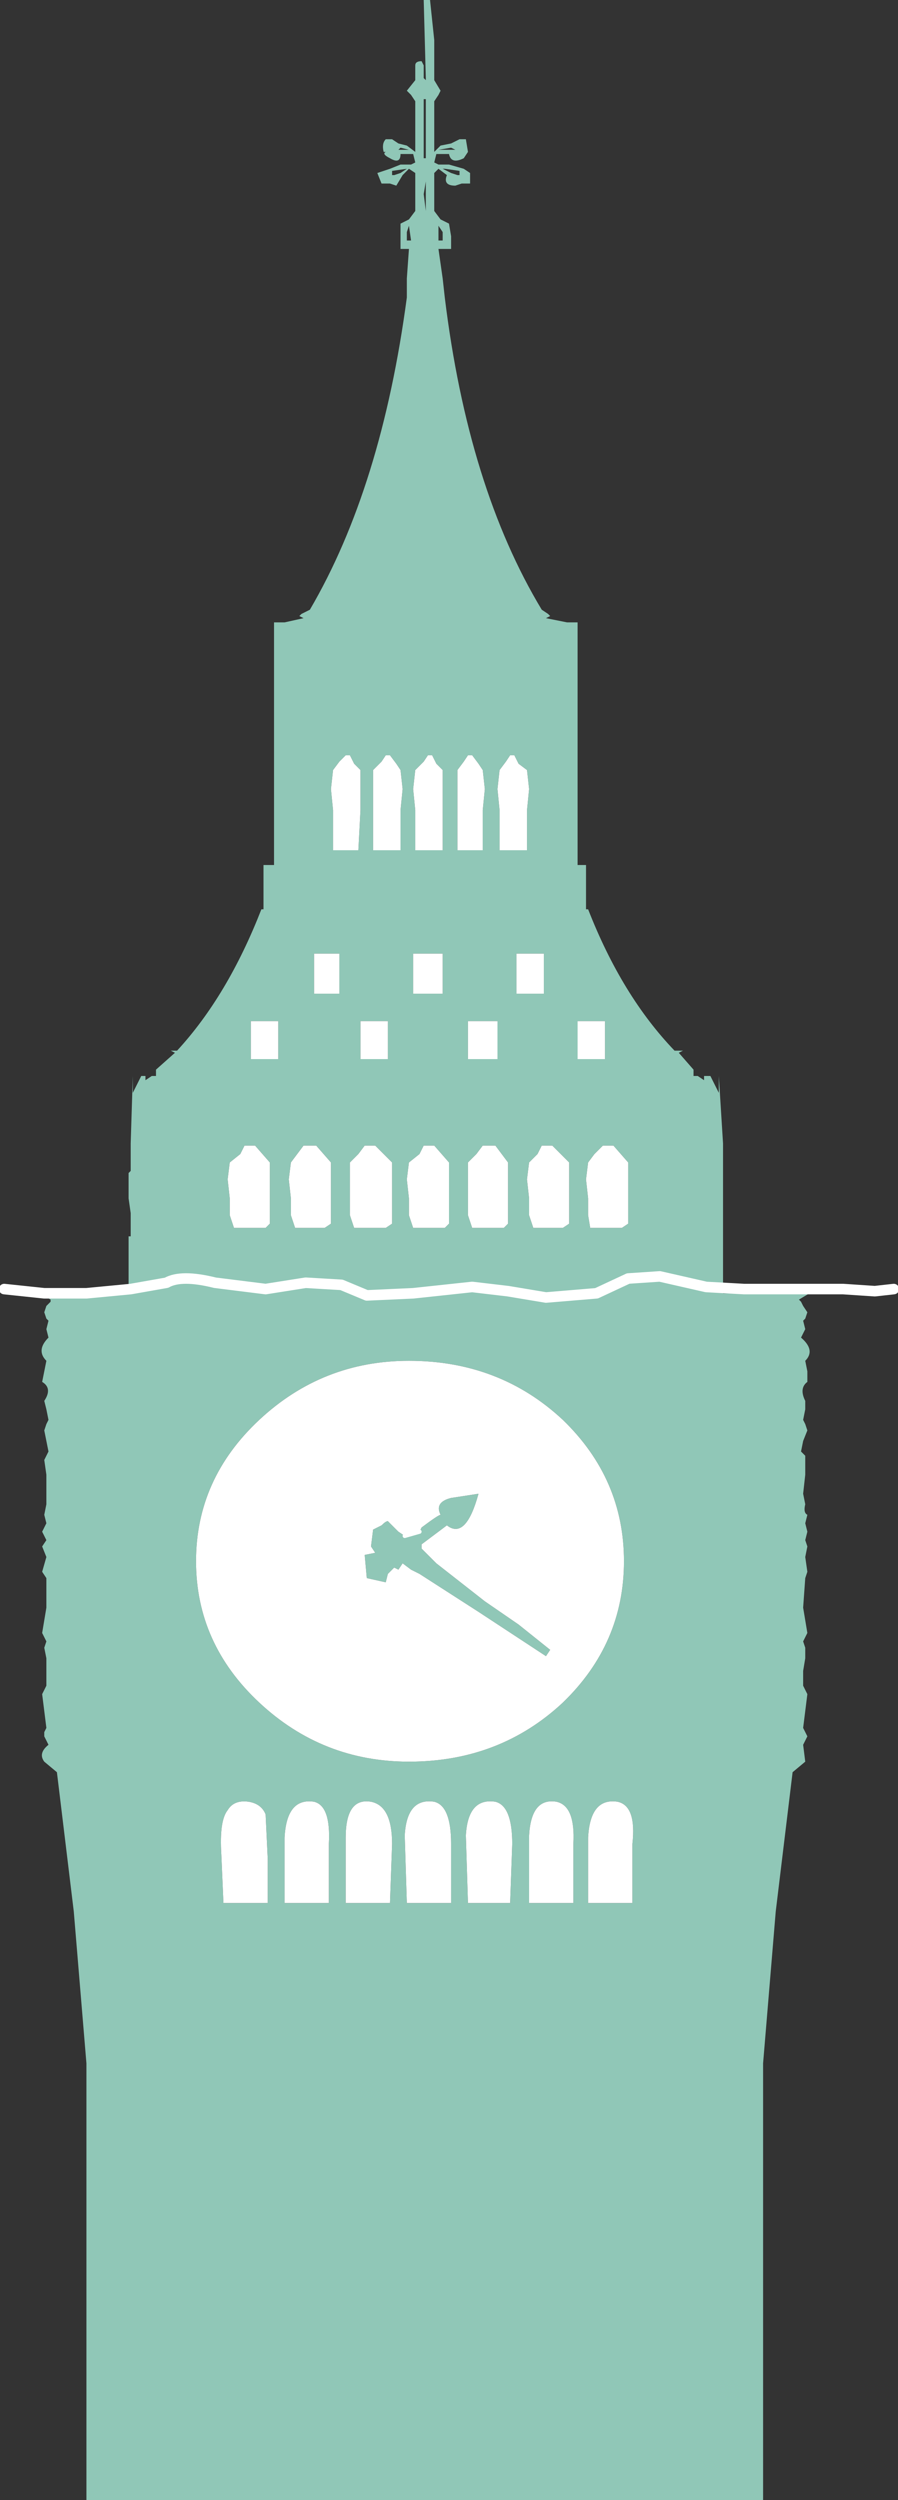<?xml version="1.0" encoding="UTF-8" standalone="no"?>
<svg xmlns:xlink="http://www.w3.org/1999/xlink" height="59.25px" width="21.3px" xmlns="http://www.w3.org/2000/svg">
  <rect width="100%" height="100%" fill="#333333" stroke="none"/>
  <g transform="matrix(1.0, 0.0, 0.0, 1.0, -18.7, -1.5)">
    <path d="M28.9 1.5 L29.0 2.45 29.0 3.4 29.15 3.65 29.1 3.75 29.0 3.9 29.0 4.45 29.0 5.1 29.15 4.95 29.4 4.9 29.6 4.8 29.75 4.8 29.8 5.1 29.7 5.25 Q29.4 5.4 29.35 5.15 L29.05 5.15 29.0 5.35 29.1 5.4 29.35 5.4 29.7 5.5 29.85 5.6 29.85 5.85 29.65 5.85 29.5 5.9 Q29.2 5.9 29.3 5.65 L29.1 5.5 29.0 5.6 29.0 6.5 29.15 6.7 29.35 6.8 29.4 7.1 29.4 7.4 29.25 7.4 29.1 7.4 29.2 8.1 29.25 8.55 Q29.8 13.05 31.55 15.95 L31.7 16.05 31.75 16.1 31.65 16.15 32.15 16.25 32.4 16.25 32.4 22.0 32.6 22.0 32.6 23.05 32.65 23.05 Q33.45 25.1 34.7 26.4 L34.9 26.4 34.8 26.45 35.15 26.85 35.15 27.0 35.25 27.0 35.4 27.1 35.4 27.0 35.55 27.0 35.75 27.4 35.75 27.0 35.85 28.6 35.85 29.25 35.85 29.9 35.85 30.25 35.85 30.8 35.85 31.3 35.85 31.85 35.85 32.15 37.9 32.15 37.65 32.3 37.7 32.35 37.75 32.45 37.85 32.6 37.8 32.75 37.75 32.8 37.8 33.0 37.7 33.2 Q38.05 33.5 37.8 33.75 L37.85 34.0 37.85 34.25 Q37.65 34.4 37.8 34.7 L37.8 34.9 37.75 35.15 37.8 35.25 37.85 35.4 37.75 35.65 37.7 35.9 37.8 36.0 37.8 36.1 37.8 36.45 37.75 36.9 37.8 37.15 Q37.75 37.35 37.85 37.4 L37.8 37.6 37.85 37.8 37.8 38.0 37.85 38.15 37.8 38.4 37.85 38.75 37.8 38.9 37.75 39.6 37.8 39.9 37.85 40.2 37.75 40.4 37.8 40.55 37.8 40.8 37.75 41.1 37.75 41.45 37.85 41.65 37.8 42.05 37.75 42.45 37.8 42.55 37.85 42.65 37.8 42.75 37.75 42.85 37.8 43.25 37.5 43.5 37.1 46.8 36.8 50.4 36.8 60.75 20.75 60.75 20.75 50.4 20.45 46.8 20.05 43.5 19.75 43.25 Q19.6 43.05 19.85 42.85 L19.8 42.75 19.75 42.65 19.75 42.55 19.8 42.45 19.75 42.05 19.7 41.65 19.8 41.45 19.8 41.1 19.8 40.8 19.75 40.55 19.8 40.4 19.7 40.2 19.75 39.9 19.8 39.6 19.8 38.9 19.7 38.75 19.8 38.4 19.7 38.15 19.8 38.0 19.7 37.8 19.8 37.6 19.75 37.4 19.8 37.15 19.8 36.9 19.8 36.45 19.75 36.1 19.8 36.0 19.85 35.9 19.8 35.65 19.75 35.4 19.8 35.25 19.85 35.15 19.8 34.9 19.75 34.7 Q19.95 34.4 19.7 34.25 L19.75 34.0 19.8 33.75 Q19.55 33.5 19.85 33.2 L19.8 33.0 19.85 32.8 19.8 32.75 19.75 32.6 19.8 32.45 19.9 32.35 19.9 32.3 19.65 32.15 21.75 32.15 21.75 31.85 21.75 31.3 21.75 30.8 21.8 30.8 21.8 30.25 21.75 29.9 21.75 29.3 21.8 29.25 21.8 28.6 21.85 27.0 21.85 27.4 22.05 27.0 22.15 27.0 22.15 27.1 22.3 27.0 22.4 27.0 22.4 26.85 22.85 26.45 22.75 26.4 22.9 26.4 Q24.1 25.1 24.9 23.05 L24.95 23.05 24.95 22.0 25.2 22.0 25.2 16.25 25.45 16.25 25.9 16.15 25.8 16.1 25.85 16.05 26.05 15.95 Q27.75 13.05 28.35 8.55 L28.35 8.1 28.4 7.4 28.35 7.4 28.2 7.4 28.2 7.1 28.2 6.8 28.4 6.7 28.55 6.5 28.55 5.6 28.4 5.5 28.25 5.65 28.1 5.9 27.95 5.85 27.75 5.85 27.65 5.6 27.95 5.5 28.2 5.4 28.45 5.4 28.55 5.35 28.5 5.15 28.2 5.15 Q28.2 5.4 27.95 5.25 27.75 5.15 27.85 5.1 L27.8 5.1 Q27.75 4.9 27.85 4.8 L28.0 4.8 28.15 4.9 28.35 4.95 28.55 5.1 28.55 4.45 28.55 3.9 28.45 3.75 28.35 3.65 28.55 3.4 28.55 3.05 Q28.55 2.95 28.7 2.95 L28.75 3.05 28.75 3.35 28.8 3.4 28.8 3.35 28.75 1.5 28.9 1.5 M28.75 3.85 L28.75 5.25 28.8 5.25 28.8 3.85 28.75 3.85 M29.4 5.05 L29.5 5.05 29.4 5.0 29.1 5.05 29.4 5.05 M28.8 5.8 L28.75 6.1 28.8 6.5 28.8 6.1 28.8 5.8 M28.2 5.6 L28.35 5.5 28.0 5.55 28.0 5.65 28.05 5.65 28.2 5.6 M28.2 5.05 L28.4 5.05 28.2 5.0 28.15 5.05 28.2 5.05 M29.6 5.55 L29.25 5.5 29.2 5.5 29.4 5.6 29.55 5.65 29.6 5.65 29.6 5.55 M29.2 7.2 L29.2 7.0 29.1 6.85 29.1 7.2 29.2 7.2 M28.35 7.2 L28.45 7.2 28.4 6.85 28.35 7.0 28.35 7.2 M24.5 28.65 L24.4 28.85 24.15 29.05 24.1 29.45 24.15 29.9 24.15 30.3 24.25 30.6 25.0 30.6 25.1 30.5 25.1 29.05 24.75 28.65 24.5 28.65 M25.3 25.7 L24.65 25.7 24.65 26.6 25.3 26.6 25.3 25.7 M29.0 28.65 L28.75 28.65 28.65 28.85 28.4 29.05 28.35 29.45 28.4 29.9 28.4 30.3 28.5 30.6 29.25 30.6 29.35 30.5 29.35 29.05 29.0 28.65 M25.75 28.85 L25.6 29.05 25.55 29.45 25.6 29.9 25.6 30.3 25.7 30.6 26.4 30.6 26.55 30.5 26.55 29.05 26.2 28.65 25.9 28.65 25.75 28.85 M27.35 28.65 L27.2 28.85 27.0 29.05 27.0 29.45 27.0 29.9 27.0 30.3 27.1 30.6 27.85 30.6 28.0 30.5 28.0 29.05 27.6 28.65 27.35 28.65 M27.9 26.6 L27.9 25.7 27.25 25.7 27.25 26.6 27.9 26.6 M30.75 29.05 L30.45 28.65 30.15 28.65 30.0 28.85 29.8 29.05 29.8 29.45 29.8 29.9 29.8 30.3 29.9 30.6 30.65 30.6 30.75 30.5 30.75 29.05 M32.2 29.05 L31.8 28.65 31.55 28.65 31.45 28.85 31.25 29.05 31.2 29.45 31.25 29.9 31.25 30.3 31.35 30.6 32.05 30.6 32.2 30.5 32.2 29.05 M32.8 28.85 L32.65 29.05 32.6 29.45 32.65 29.9 32.65 30.3 32.7 30.6 33.45 30.6 33.6 30.5 33.6 29.05 33.25 28.65 33.0 28.65 32.8 28.85 M30.5 26.6 L30.5 25.7 29.8 25.7 29.8 26.6 30.5 26.6 M33.05 26.6 L33.05 25.7 32.4 25.7 32.4 26.6 33.05 26.6 M31.6 24.1 L30.95 24.1 30.95 25.05 31.6 25.05 31.6 24.1 M30.9 19.4 L30.8 19.4 30.7 19.55 30.55 19.75 30.5 20.2 30.55 20.7 30.55 21.65 31.2 21.65 31.2 20.7 31.25 20.2 31.2 19.75 31.0 19.6 30.9 19.4 M29.2 24.1 L28.5 24.1 28.5 25.05 29.2 25.05 29.2 24.1 M26.75 24.1 L26.15 24.1 26.15 25.05 26.75 25.05 26.75 24.1 M26.75 19.55 L26.6 19.75 26.55 20.2 26.6 20.7 26.6 21.65 27.2 21.65 27.25 20.7 27.25 20.2 27.25 19.75 27.1 19.6 27.0 19.4 26.9 19.4 26.75 19.55 M28.2 19.75 L28.1 19.6 27.95 19.4 27.85 19.4 27.75 19.55 27.55 19.75 27.55 20.2 27.55 20.7 27.55 21.65 28.2 21.65 28.2 20.7 28.25 20.2 28.2 19.75 M28.85 19.4 L28.75 19.55 28.55 19.75 28.5 20.2 28.55 20.7 28.55 21.65 29.2 21.65 29.2 20.7 29.2 20.2 29.2 19.75 29.05 19.6 28.95 19.4 28.85 19.4 M29.9 19.4 L29.8 19.4 29.7 19.55 29.55 19.75 29.55 20.2 29.55 20.7 29.55 21.65 30.15 21.65 30.15 20.7 30.2 20.2 30.15 19.75 30.05 19.6 29.9 19.4 M28.65 37.8 L28.7 37.7 Q29.1 37.4 29.15 37.4 29.0 37.1 29.4 37.0 L30.05 36.9 Q29.75 38.0 29.3 37.65 L28.7 38.1 28.7 38.2 28.95 38.45 29.05 38.55 30.2 39.45 31.0 40.0 31.75 40.6 31.65 40.75 30.05 39.7 28.65 38.8 28.45 38.7 28.25 38.55 28.15 38.7 28.05 38.65 27.9 38.8 27.85 39.0 27.4 38.9 27.35 38.35 27.6 38.3 27.5 38.15 27.55 37.75 27.75 37.65 Q27.85 37.55 27.9 37.55 L28.1 37.75 28.15 37.8 28.3 37.9 28.65 37.8 M31.9 44.2 Q31.3 44.1 31.25 45.0 L31.25 46.6 32.3 46.6 32.3 45.2 Q32.35 44.3 31.9 44.2 M33.7 45.2 Q33.8 44.3 33.35 44.2 32.7 44.1 32.65 45.05 L32.65 46.6 33.7 46.6 33.7 45.2 M29.75 45.0 L29.8 46.6 30.8 46.6 30.85 45.2 Q30.85 44.3 30.45 44.2 29.8 44.1 29.75 45.0 M27.5 44.2 Q26.9 44.1 26.9 45.05 L26.9 46.6 27.95 46.6 28.0 45.2 Q28.0 44.3 27.5 44.2 M26.5 45.2 Q26.55 44.3 26.15 44.2 25.5 44.1 25.45 45.05 L25.45 46.6 26.5 46.6 26.5 45.2 M29.0 44.2 Q28.35 44.1 28.3 45.0 L28.35 46.6 29.4 46.6 29.4 45.2 Q29.4 44.3 29.0 44.2 M24.0 46.6 L25.05 46.6 25.05 45.55 25.0 44.5 Q24.9 44.25 24.6 44.2 24.25 44.15 24.1 44.4 23.9 44.65 23.95 45.45 L24.0 46.6 M28.4 33.75 Q26.35 33.75 24.85 35.15 23.35 36.55 23.35 38.5 23.35 40.45 24.85 41.85 26.35 43.25 28.4 43.25 30.55 43.25 32.05 41.85 33.5 40.45 33.5 38.5 33.5 36.55 32.05 35.15 30.55 33.75 28.4 33.75" fill="#90c7b7" fill-rule="evenodd" stroke="none"/>
    <path d="M29.9 19.4 L30.05 19.6 30.15 19.75 30.2 20.2 30.15 20.7 30.15 21.65 29.55 21.65 29.55 20.7 29.55 20.2 29.55 19.75 29.7 19.55 29.8 19.4 29.9 19.4 M28.85 19.4 L28.95 19.4 29.05 19.6 29.2 19.75 29.2 20.2 29.2 20.7 29.2 21.65 28.55 21.65 28.55 20.7 28.5 20.2 28.55 19.75 28.75 19.55 28.85 19.4 M28.2 19.75 L28.25 20.2 28.2 20.7 28.2 21.65 27.55 21.65 27.55 20.7 27.55 20.2 27.55 19.75 27.75 19.55 27.85 19.4 27.95 19.4 28.1 19.6 28.2 19.75 M26.75 19.55 L26.9 19.4 27.0 19.4 27.1 19.6 27.25 19.75 27.25 20.2 27.25 20.7 27.2 21.65 26.6 21.65 26.6 20.7 26.55 20.2 26.6 19.75 26.75 19.55 M26.75 24.1 L26.75 25.05 26.15 25.05 26.15 24.1 26.75 24.1 M29.2 24.1 L29.2 25.05 28.5 25.05 28.5 24.1 29.2 24.1 M30.9 19.4 L31.0 19.6 31.2 19.75 31.25 20.2 31.2 20.7 31.2 21.65 30.55 21.65 30.55 20.7 30.5 20.2 30.55 19.75 30.7 19.55 30.8 19.4 30.9 19.4 M31.6 24.1 L31.6 25.05 30.95 25.05 30.95 24.1 31.6 24.1 M33.05 26.6 L32.4 26.6 32.4 25.7 33.05 25.7 33.05 26.6 M30.5 26.6 L29.8 26.6 29.8 25.7 30.5 25.7 30.5 26.6 M32.8 28.85 L33.0 28.65 33.25 28.65 33.6 29.05 33.6 30.5 33.45 30.6 32.7 30.6 32.65 30.3 32.65 29.9 32.6 29.45 32.65 29.05 32.8 28.85 M32.2 29.05 L32.2 30.5 32.05 30.6 31.35 30.6 31.25 30.3 31.25 29.9 31.2 29.45 31.25 29.05 31.45 28.85 31.55 28.65 31.8 28.65 32.2 29.05 M30.75 29.05 L30.75 30.5 30.65 30.6 29.9 30.6 29.8 30.3 29.8 29.9 29.8 29.45 29.8 29.05 30.0 28.85 30.15 28.65 30.45 28.65 30.75 29.05 M27.9 26.6 L27.25 26.6 27.25 25.7 27.9 25.7 27.9 26.6 M27.35 28.65 L27.6 28.65 28.0 29.05 28.0 30.5 27.85 30.6 27.1 30.6 27.0 30.3 27.0 29.9 27.0 29.45 27.0 29.05 27.2 28.85 27.35 28.65 M25.75 28.85 L25.9 28.65 26.2 28.65 26.55 29.05 26.55 30.5 26.4 30.6 25.7 30.6 25.6 30.3 25.6 29.9 25.55 29.45 25.6 29.05 25.75 28.85 M29.0 28.65 L29.35 29.05 29.35 30.5 29.25 30.6 28.5 30.6 28.4 30.3 28.4 29.9 28.35 29.45 28.4 29.05 28.65 28.85 28.75 28.65 29.0 28.65 M25.3 25.7 L25.3 26.6 24.65 26.6 24.65 25.7 25.3 25.7 M24.5 28.65 L24.75 28.65 25.1 29.05 25.1 30.5 25.0 30.6 24.25 30.6 24.15 30.3 24.15 29.9 24.1 29.45 24.15 29.05 24.4 28.85 24.5 28.65 M28.3 37.9 L28.15 37.8 28.1 37.75 27.9 37.55 Q27.85 37.55 27.75 37.65 L27.55 37.75 27.5 38.15 27.6 38.3 27.35 38.35 27.4 38.9 27.85 39.0 27.9 38.8 28.05 38.65 28.15 38.7 28.25 38.55 28.45 38.7 28.65 38.8 30.05 39.7 31.65 40.75 31.75 40.6 31.0 40.0 30.2 39.45 29.05 38.55 28.95 38.45 28.7 38.2 28.7 38.1 29.3 37.65 Q29.75 38.0 30.05 36.9 L29.4 37.0 Q29.0 37.1 29.15 37.4 29.1 37.4 28.7 37.7 L28.65 37.8 28.3 37.9 M28.4 33.75 Q30.55 33.75 32.05 35.15 33.5 36.55 33.5 38.5 33.5 40.45 32.05 41.85 30.55 43.25 28.4 43.25 26.35 43.25 24.85 41.85 23.35 40.45 23.35 38.5 23.35 36.55 24.85 35.15 26.35 33.75 28.4 33.75 M24.0 46.6 L23.95 45.45 Q23.9 44.65 24.1 44.4 24.25 44.15 24.6 44.2 24.9 44.25 25.0 44.5 L25.05 45.55 25.05 46.6 24.0 46.6 M29.0 44.2 Q29.4 44.3 29.4 45.2 L29.4 46.6 28.35 46.6 28.3 45.0 Q28.35 44.1 29.0 44.2 M26.5 45.2 L26.5 46.6 25.45 46.6 25.45 45.05 Q25.5 44.1 26.15 44.2 26.55 44.3 26.5 45.2 M27.5 44.2 Q28.0 44.3 28.0 45.2 L27.95 46.6 26.9 46.6 26.9 45.05 Q26.9 44.1 27.5 44.2 M29.75 45.0 Q29.8 44.1 30.45 44.2 30.85 44.3 30.85 45.2 L30.8 46.6 29.8 46.6 29.75 45.0 M33.7 45.2 L33.7 46.6 32.65 46.6 32.65 45.05 Q32.7 44.1 33.35 44.2 33.8 44.3 33.7 45.2 M31.9 44.2 Q32.35 44.3 32.3 45.2 L32.3 46.6 31.25 46.6 31.25 45.0 Q31.3 44.1 31.9 44.2" fill="#ffffff" fill-rule="evenodd" stroke="none"/>
    <path d="M28.3 37.9 L28.65 37.8" fill="none" stroke="#ffffff" stroke-linecap="round" stroke-linejoin="round" stroke-width="0.1"/>
    <path d="M18.8 32.05 L19.75 32.15 20.75 32.15 21.8 32.05 22.65 31.9 Q23.0 31.7 23.8 31.9 L25.0 32.05 25.95 31.9 26.8 31.95 27.4 32.2 28.5 32.15 29.9 32.0 30.75 32.1 31.65 32.25 32.85 32.15 33.6 31.8 34.35 31.75 35.45 32.0 36.35 32.05 37.5 32.05 38.7 32.05 39.45 32.1 39.9 32.05" fill="none" stroke="#ffffff" stroke-linecap="round" stroke-linejoin="round" stroke-width="0.25"/>
  </g>
</svg>
